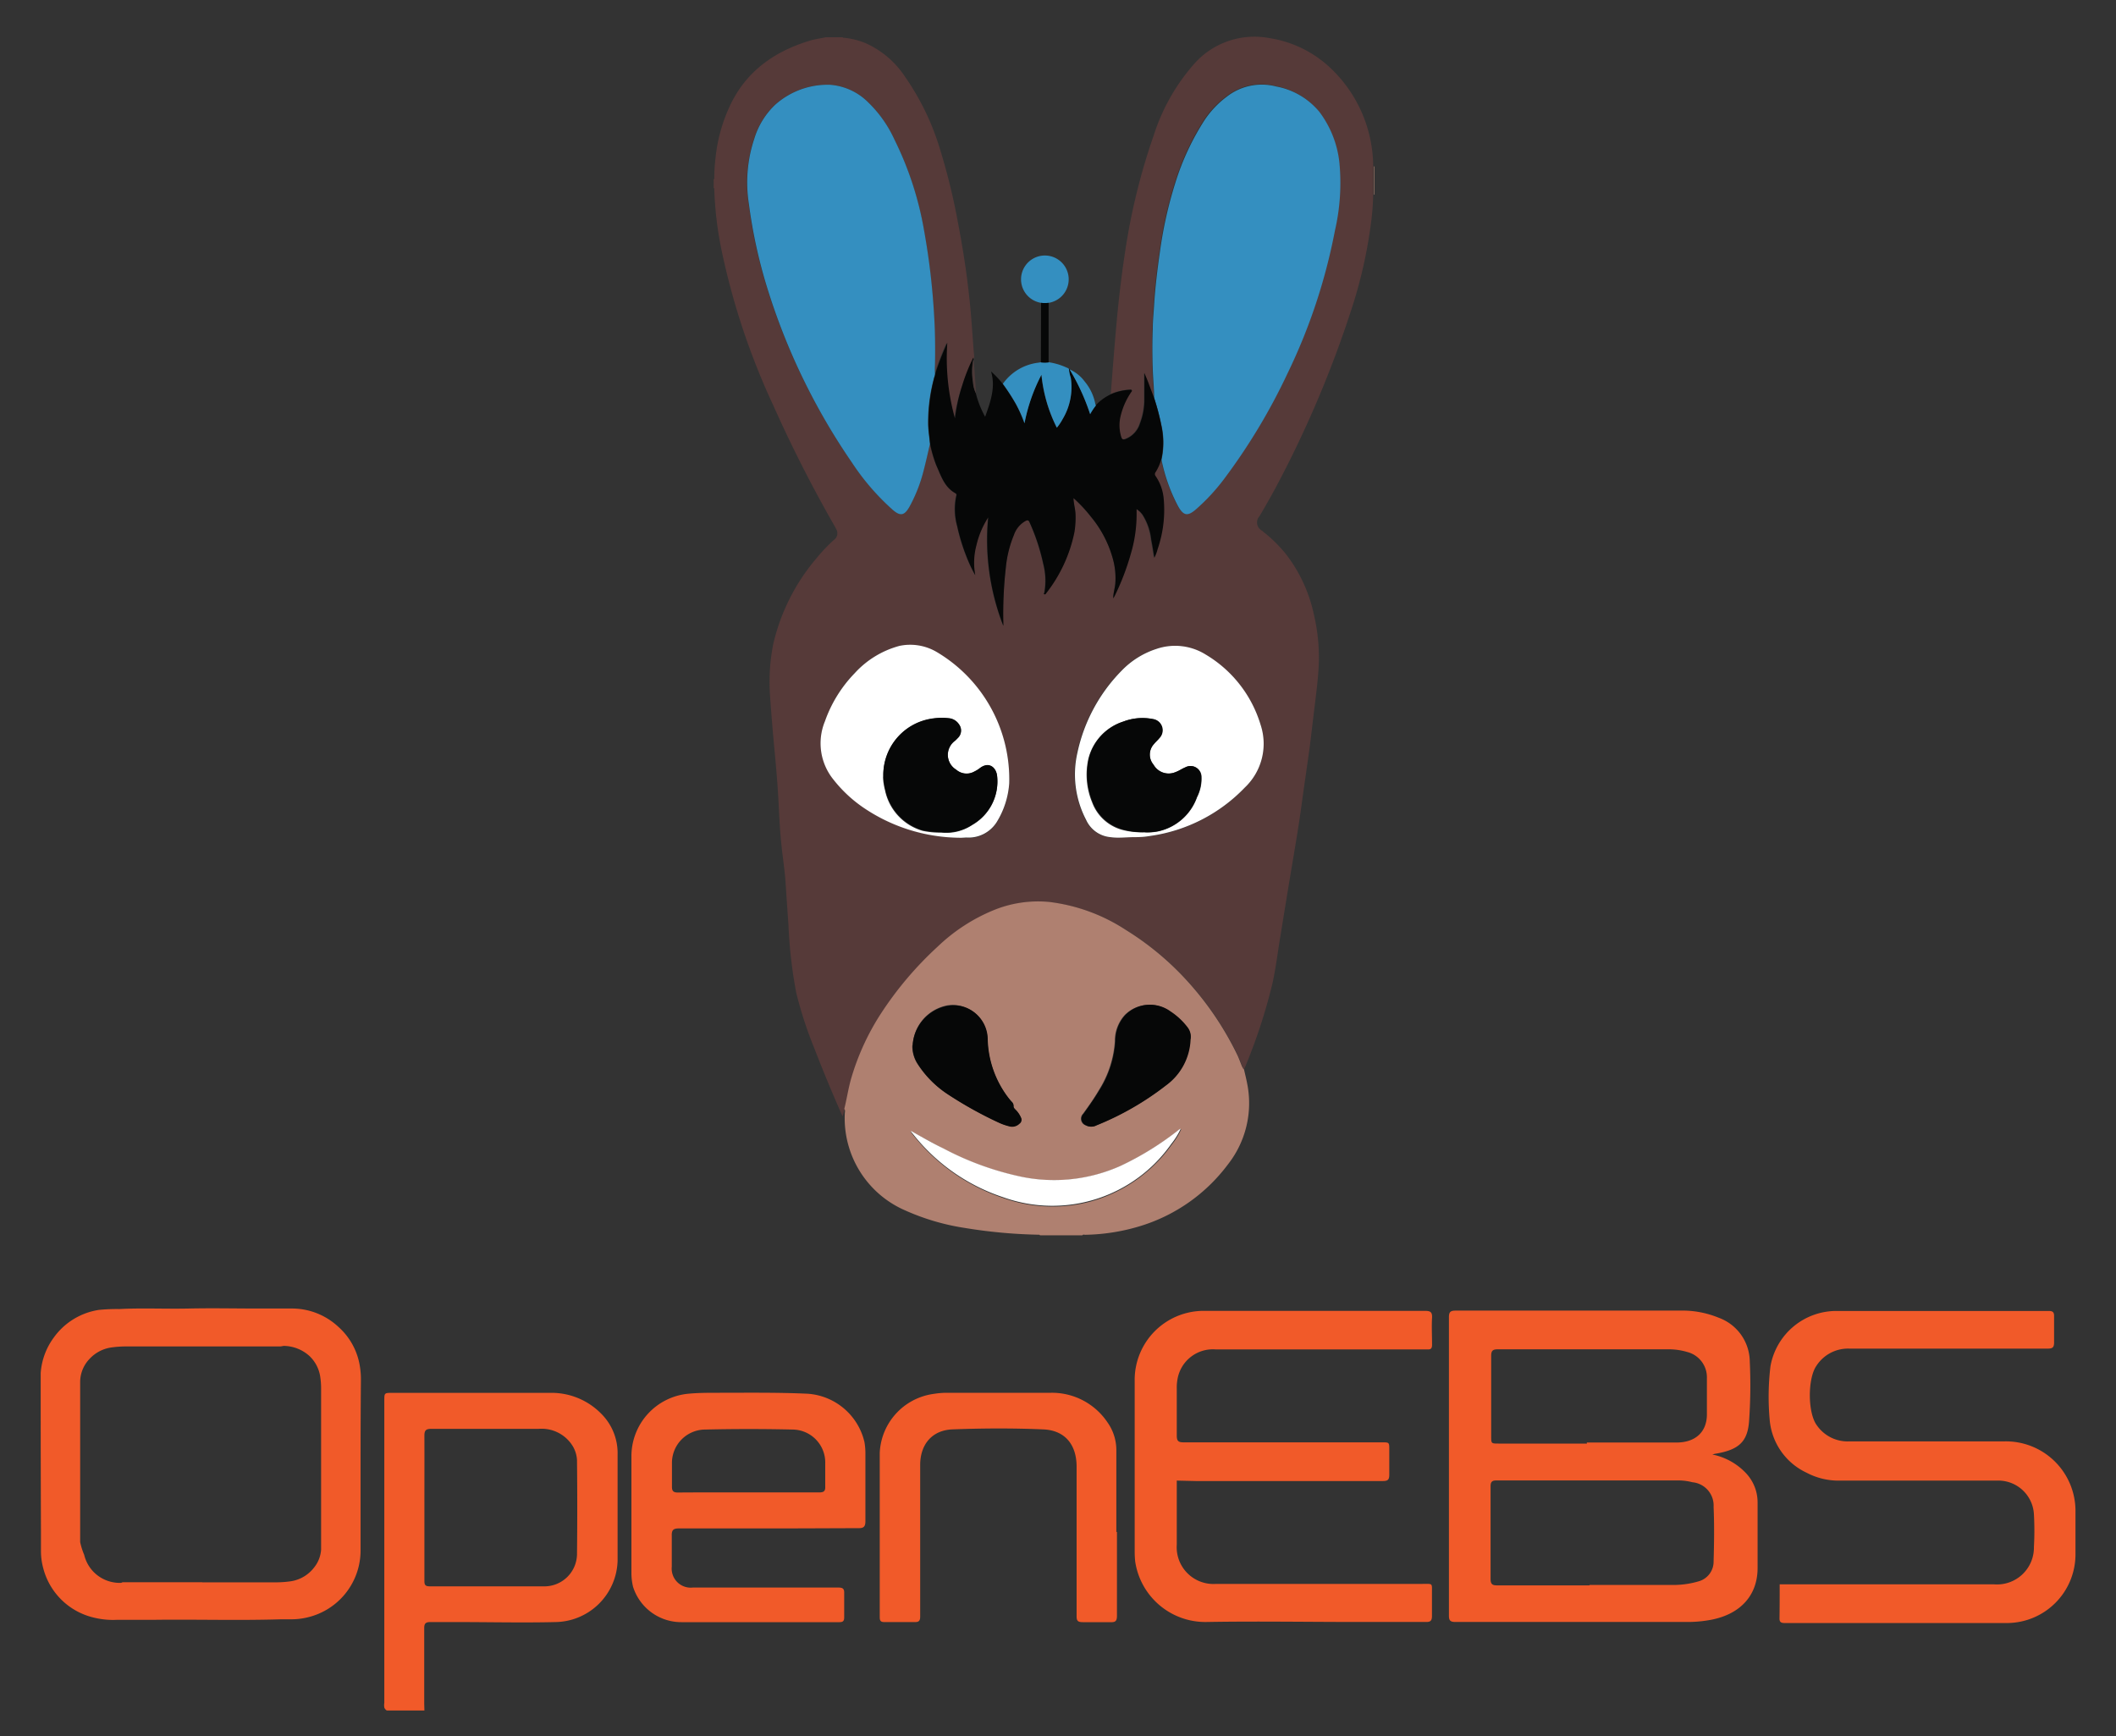 <?xml version="1.0" encoding="UTF-8" standalone="yes"?>
<svg xmlns="http://www.w3.org/2000/svg" viewBox="-4.68 -4.28 243.36 199.68">
  <rect x="-4.68" y="-4.28" width="243.36" height="199.68" fill="#333333" stroke="none"/>
  <defs>
    <style>.cls-1{fill:#563a39;}.cls-2{fill:#af8070;}.cls-3{fill:#348fc0;}.cls-4{fill:#060707;}.cls-5{fill:#fff;}.cls-6{fill:#4b3938;}.cls-7{fill:#f15a29;}</style>
  </defs>
  <title>2Asset 3</title>
  <g id="Layer_2" data-name="Layer 2">
    <g id="Layer_1-2" data-name="Layer 1">
      <path class="cls-1" d="M90.33,0h1.9c.06.09.15.06.23.07a8.85,8.85,0,0,1,2.38.6,10.59,10.59,0,0,1,4.53,3.82,29.41,29.41,0,0,1,4.1,8.52,72.55,72.55,0,0,1,2,8.18c.54,2.82,1,5.66,1.3,8.51.28,2.37.39,4.76.6,7.14A19.14,19.14,0,0,0,106,40a19.69,19.69,0,0,0-.92,3.8,25.57,25.57,0,0,1-.88-8.7,28.89,28.89,0,0,0-1.37,3.54,7.38,7.38,0,0,1,0-.94c0-1.94,0-3.86-.1-5.79a80.74,80.74,0,0,0-1.16-9.7,37.59,37.59,0,0,0-3.41-10.49,14,14,0,0,0-3-4.25,6.92,6.92,0,0,0-4.42-2,9,9,0,0,0-6.31,2.31,9,9,0,0,0-2.39,3.9,15.75,15.75,0,0,0-.62,7.49,57,57,0,0,0,2.06,9.5A73.79,73.79,0,0,0,93.29,48.9a27.48,27.48,0,0,0,4.64,5.39c.93.82,1.41.72,2-.36a17.27,17.27,0,0,0,1.62-4.16c.26-1,.48-2,.71-3a13.89,13.89,0,0,0,.72,2.46c.54,1.2.91,2.5,2.18,3.19a.23.23,0,0,1,.11.3,7.07,7.07,0,0,0,.1,3.48,22.1,22.1,0,0,0,1.08,3.53,16.13,16.13,0,0,0,1,2.12,7.74,7.74,0,0,1,.13-3.45,10.09,10.09,0,0,1,1.36-3.21,27.15,27.15,0,0,0,1.74,12.48,1.33,1.33,0,0,0,0-.19A47.14,47.14,0,0,1,111,61a13.14,13.14,0,0,1,.9-3.82,2.91,2.91,0,0,1,1.36-1.61c.2-.08.32-.08.42.15a23.92,23.92,0,0,1,1.59,4.8,7.71,7.71,0,0,1,.13,3.31c0,.07,0,.16,0,.19s.16-.07.22-.14a16.78,16.78,0,0,0,3.23-7,11,11,0,0,0,.12-2c0-.65-.19-1.27-.23-1.91h0a15.81,15.81,0,0,1,2,2.14A12.83,12.83,0,0,1,123.31,60a8.23,8.23,0,0,1,.27,2.84c-.06.56-.22,1.11-.23,1.67l-.06.08h0l0-.09c.06-.1.13-.19.18-.29a28.35,28.35,0,0,0,1.84-4.84,15.49,15.49,0,0,0,.66-4.54c0-.18,0-.36,0-.59a2.51,2.51,0,0,1,.69.65,6.78,6.78,0,0,1,1,2.88c.13.69.24,1.38.35,2.07a5.23,5.23,0,0,0,.38-1,13.88,13.88,0,0,0,.69-5.86,5.77,5.77,0,0,0-.91-2.53.35.35,0,0,1,0-.48,5.78,5.78,0,0,0,.64-1.49.78.78,0,0,1,.05.14,20.05,20.05,0,0,0,1.87,5.23c.64,1.16,1.13,1.23,2.13.35a24.07,24.07,0,0,0,3.15-3.39,70.24,70.24,0,0,0,7.33-12.2,65.61,65.61,0,0,0,5.45-16.42,24.72,24.72,0,0,0,.52-7.86,11.89,11.89,0,0,0-2.31-5.8,8.42,8.42,0,0,0-4.95-2.91,6.5,6.5,0,0,0-5.7,1.18,10.78,10.78,0,0,0-2.55,2.67,29.59,29.59,0,0,0-3.38,7.28,47.23,47.23,0,0,0-1.76,7.9c-.29,2-.53,4-.66,6-.06.94-.13,1.88-.16,2.81-.06,1.55,0,3.09,0,4.63,0,1.12.18,2.23.16,3.35-.22-.58-.44-1.16-.67-1.74-.14-.37-.3-.73-.45-1.1,0,1,0,2,0,3a7.61,7.61,0,0,1-.5,2.79,2.78,2.78,0,0,1-1.66,1.8c-.27.09-.41.07-.5-.23a4.47,4.47,0,0,1-.13-2.18,8.31,8.31,0,0,1,1.24-2.94c0-.08.14-.16.1-.25s-.19-.06-.29-.06a6.2,6.2,0,0,0-2.07.49c.22-2.81.43-5.62.69-8.44s.61-5.72,1.06-8.57a73.78,73.78,0,0,1,3.2-12.76,23,23,0,0,1,4.62-8.16,9.24,9.24,0,0,1,8.6-3,13.15,13.15,0,0,1,7.19,3.54,15.69,15.69,0,0,1,4.82,11.13V18.1a29.19,29.19,0,0,1-.23,3.1,54.31,54.31,0,0,1-2,9.25A126.12,126.12,0,0,1,141.93,52c-.55,1-1.15,2.07-1.76,3.09a1.06,1.06,0,0,0,.28,1.65l.21.18a15.78,15.78,0,0,1,2.62,2.61,17.25,17.25,0,0,1,3.18,7,21.34,21.34,0,0,1,.52,5.85c-.08,1.49-.27,3-.45,4.46-.21,1.67-.39,3.34-.61,5-.27,2-.59,4.11-.87,6.17-.35,2.65-.81,5.28-1.25,7.91s-.82,5-1.23,7.52c-.3,1.78-.51,3.58-.9,5.35a63.67,63.67,0,0,1-3.28,9.95c-.12-.07-.12-.2-.16-.31-.2-.46-.36-1-.58-1.4a36,36,0,0,0-6-8.76,33.28,33.28,0,0,0-6.81-5.59,20.57,20.57,0,0,0-8.8-3.2,13.34,13.34,0,0,0-6.52,1,20.52,20.52,0,0,0-6.31,4.15,40.18,40.18,0,0,0-6.54,7.71,28.55,28.55,0,0,0-3.41,7.45c-.33,1.15-.5,2.34-.79,3.5l-.24.81-.13-.26c-1.09-2.48-2.14-5-3.11-7.52a45.81,45.81,0,0,1-2.1-6.45A54,54,0,0,1,86,102.1c-.11-1.63-.23-3.24-.33-4.86-.09-1.36-.3-2.71-.45-4.07-.2-1.79-.28-3.59-.37-5.38-.11-2.1-.3-4.18-.5-6.27-.17-1.88-.33-3.77-.46-5.66a22.38,22.38,0,0,1,.37-6.11A23.27,23.27,0,0,1,89.16,60a19.31,19.31,0,0,1,2.06-2.18.94.94,0,0,0,.23-1.32,3,3,0,0,0-.16-.31,153.58,153.58,0,0,1-7-13.77,81.91,81.91,0,0,1-6-18,41,41,0,0,1-.82-6.9c0-.07,0-.17-.07-.2v-1c.1,0,.08-.11.07-.18A19.07,19.07,0,0,1,77.6,14a18.62,18.62,0,0,1,1.81-6.41c1.92-3.86,5.18-6.05,9.2-7.24C89.18.2,89.76.12,90.33,0Zm35.4,92h1c.32,0,.63-.07.95-.12a18.69,18.69,0,0,0,10.8-5.56,6.93,6.93,0,0,0,1.82-7.23A14.13,14.13,0,0,0,133.94,71a6.64,6.64,0,0,0-5.7-.63,9.57,9.57,0,0,0-3.94,2.46,19.11,19.11,0,0,0-5.12,9.48,11.25,11.25,0,0,0,1,7.7,3.41,3.41,0,0,0,2.82,2C124,92.11,124.84,92,125.73,92Zm-19.84.09h.57a3.8,3.8,0,0,0,3.47-1.73,9.77,9.77,0,0,0,1.46-4.51,17,17,0,0,0-8.33-15.08A5.94,5.94,0,0,0,98.78,70a10.87,10.87,0,0,0-5.16,3.11,15.12,15.12,0,0,0-3.4,5.51,6.61,6.61,0,0,0,1,6.75,15.71,15.71,0,0,0,3.3,3.11A20,20,0,0,0,105.89,92.07Z"/>
      <path class="cls-2" d="M138.39,118.7c.12.54.26,1.07.36,1.61a11.39,11.39,0,0,1-2.21,9.33,19.8,19.8,0,0,1-10.09,7.09,23,23,0,0,1-6.32,1c-.11,0-.24-.07-.33.06h-4.87c-.05-.09-.14-.06-.22-.07a58.8,58.8,0,0,1-8.38-.77,26.48,26.48,0,0,1-6.85-2,11.55,11.55,0,0,1-7-11.16c0-.18.09-.37-.06-.53.29-1.16.46-2.35.79-3.5a28.25,28.25,0,0,1,3.41-7.45,40.24,40.24,0,0,1,6.54-7.72,20.61,20.61,0,0,1,6.31-4.14,13.46,13.46,0,0,1,6.52-1,20.59,20.59,0,0,1,8.8,3.21,33,33,0,0,1,6.81,5.59,35.78,35.78,0,0,1,6,8.75c.22.45.38.93.58,1.41C138.26,118.5,138.26,118.63,138.39,118.7Zm-7.28,6.86a.79.79,0,0,0-.29.18,34.49,34.49,0,0,1-6.63,4.09,18.68,18.68,0,0,1-11.28,1.28,34.12,34.12,0,0,1-9.12-3.3c-1.26-.63-2.48-1.35-3.71-2l0,0h0c0,.19.15.29.24.42a22.11,22.11,0,0,0,10.41,7.28,16.84,16.84,0,0,0,10,.4,17,17,0,0,0,9.34-6.53,8.2,8.2,0,0,0,1.09-1.76.08.08,0,0,0,0,0l0,0Zm1.13-10.33a1.75,1.75,0,0,0-.38-1.33,7.92,7.92,0,0,0-2-1.86,4,4,0,0,0-5.18.41,4.38,4.38,0,0,0-1.14,3,12,12,0,0,1-1.82,5.61c-.58,1-1.2,1.86-1.85,2.76a.8.8,0,0,0,.3,1.32,1.29,1.29,0,0,0,1.22,0,33.37,33.37,0,0,0,8-4.6,6.88,6.88,0,0,0,2.8-5.31Zm-32,.72a3.74,3.74,0,0,0,.58,2.09,11.7,11.7,0,0,0,3.52,3.52,45.8,45.8,0,0,0,5.81,3.24,6.61,6.61,0,0,0,1.23.42,1.19,1.19,0,0,0,1.14-.3.56.56,0,0,0,.18-.72,2.73,2.73,0,0,0-.59-.87c-.12-.12-.27-.24-.25-.41a.66.66,0,0,0-.24-.55,6.26,6.26,0,0,1-.41-.49,11.6,11.6,0,0,1-2.33-6.65,4,4,0,0,0-4.59-3.89,4.92,4.92,0,0,0-4,4.61Z"/>
      <path class="cls-2" d="M153.33,14.86h.06V18.1h-.06Z"/>
      <path class="cls-3" d="M102.27,46.79c-.23,1-.45,2-.71,3a17.51,17.51,0,0,1-1.62,4.17c-.6,1.08-1.08,1.17-2,.35a27.48,27.48,0,0,1-4.64-5.39,73.93,73.93,0,0,1-9.79-20.25,58.07,58.07,0,0,1-2.06-9.5,15.87,15.87,0,0,1,.62-7.49,9,9,0,0,1,2.39-3.9,9.05,9.05,0,0,1,6.31-2.31A6.92,6.92,0,0,1,95.18,7.5a14,14,0,0,1,3,4.25,37.94,37.94,0,0,1,3.42,10.49,80.72,80.72,0,0,1,1.15,9.7c.12,1.92.14,3.85.1,5.78a7.6,7.6,0,0,0,0,1c0,.12,0,.23-.08.34a19.74,19.74,0,0,0-.72,5.5C102.08,45.28,102.2,46,102.27,46.79Z"/>
      <path class="cls-3" d="M128.06,41.5c0-1.12-.13-2.23-.16-3.34-.05-1.55-.06-3.09,0-4.63,0-.94.11-1.88.16-2.82.13-2,.37-4,.66-6a47.57,47.57,0,0,1,1.76-7.91,29.35,29.35,0,0,1,3.38-7.27,11,11,0,0,1,2.54-2.68,6.54,6.54,0,0,1,5.71-1.18,8.42,8.42,0,0,1,4.95,2.91,11.78,11.78,0,0,1,2.3,5.81,24.37,24.37,0,0,1-.51,7.85,66,66,0,0,1-5.45,16.42,69.31,69.31,0,0,1-7.34,12.2,22.91,22.91,0,0,1-3.14,3.39c-1,.89-1.49.81-2.13-.35a19.8,19.8,0,0,1-1.87-5.23s0-.09,0-.13a8.9,8.9,0,0,0,0-3.81A27.3,27.3,0,0,0,128.06,41.5Z"/>
      <path class="cls-4" d="M128.06,41.5a27.34,27.34,0,0,1,.83,3.2,9.23,9.23,0,0,1,0,3.81,5.66,5.66,0,0,1-.65,1.49.37.37,0,0,0,0,.49,5.45,5.45,0,0,1,.91,2.52,13.88,13.88,0,0,1-.69,5.86,4.6,4.6,0,0,1-.38,1c-.11-.69-.21-1.38-.35-2.07a6.65,6.65,0,0,0-1-2.88,2.51,2.51,0,0,0-.69-.65c0,.23,0,.41,0,.59a15.83,15.83,0,0,1-.66,4.54,28.58,28.58,0,0,1-1.85,4.84,3,3,0,0,1-.18.3h0c0-.57.18-1.11.24-1.67a8.28,8.28,0,0,0-.27-2.85,12.9,12.9,0,0,0-2.53-4.87,16.43,16.43,0,0,0-2-2.14h0c0,.64.22,1.27.23,1.92a10.24,10.24,0,0,1-.13,2,16.8,16.8,0,0,1-3.23,7c-.05.07-.1.18-.22.14s-.05-.12,0-.19a7.71,7.71,0,0,0-.13-3.31,23.39,23.39,0,0,0-1.59-4.81c-.1-.22-.22-.23-.42-.14a2.91,2.91,0,0,0-1.36,1.61A13.14,13.14,0,0,0,111,61a47.14,47.14,0,0,0-.28,6.51c0,.06,0,.12,0,.19a27.15,27.15,0,0,1-1.74-12.48,10.09,10.09,0,0,0-1.36,3.21,7.73,7.73,0,0,0-.13,3.45,16.74,16.74,0,0,1-1-2.12,23,23,0,0,1-1.08-3.54,7.28,7.28,0,0,1-.1-3.47.22.22,0,0,0-.1-.3c-1.27-.7-1.65-2-2.19-3.19a14.78,14.78,0,0,1-.72-2.46c-.07-.76-.19-1.52-.2-2.27a20,20,0,0,1,.71-5.5,3.59,3.59,0,0,0,.08-.35,30.71,30.71,0,0,1,1.38-3.54,25.82,25.82,0,0,0,.88,8.7A19.87,19.87,0,0,1,106,40a19.5,19.5,0,0,1,1.28-3.19,2.46,2.46,0,0,0,0,.28.47.47,0,0,0-.07.12,7.74,7.74,0,0,0,0,2.45,3.41,3.41,0,0,0,.33,1.25,11.14,11.14,0,0,0,1.08,2.74c.63-1.75,1.22-3.4.68-5.21h0a11.26,11.26,0,0,1,1.34,1.42,25.21,25.21,0,0,1,1.5,2.3,16.46,16.46,0,0,1,1,2.24,20.24,20.24,0,0,1,1.95-5.58,17.23,17.23,0,0,0,1.77,6.09,5.68,5.68,0,0,0,.67-1,7.06,7.06,0,0,0,.93-4.75,4.71,4.71,0,0,1-.21-1l.07,0a24.83,24.83,0,0,1,2.36,5.16,7.26,7.26,0,0,1,.67-1,5.66,5.66,0,0,1,1.78-1.28,6,6,0,0,1,2.07-.49c.1,0,.24-.06.29.06s-.06.17-.1.25a8.31,8.31,0,0,0-1.24,2.94,4.48,4.48,0,0,0,.13,2.18c.09.3.23.32.5.23a2.82,2.82,0,0,0,1.66-1.81,7.56,7.56,0,0,0,.5-2.78c0-1,0-2,0-3,.15.37.31.73.45,1.1C127.62,40.34,127.84,40.92,128.06,41.5Z"/>
      <path class="cls-5" d="M125.73,92c-.89,0-1.78.13-2.68,0a3.4,3.4,0,0,1-2.82-2,11.24,11.24,0,0,1-1-7.7,19.15,19.15,0,0,1,5.12-9.48,9.67,9.67,0,0,1,3.94-2.46,6.65,6.65,0,0,1,5.7.64,14.13,14.13,0,0,1,6.31,8.07,6.94,6.94,0,0,1-1.82,7.23,18.67,18.67,0,0,1-10.8,5.55c-.32.05-.63.1-.95.12S126.05,92,125.73,92Zm1.22-.55a6.22,6.22,0,0,0,1.61-.12A6.12,6.12,0,0,0,133,87.4a4.67,4.67,0,0,0,.51-2.35,1.25,1.25,0,0,0-1.8-1.1,4.65,4.65,0,0,0-.63.32,3.76,3.76,0,0,1-.74.32,2,2,0,0,1-2.34-.93A1.8,1.8,0,0,1,128,81.3c.18-.24.42-.43.62-.67a1.31,1.31,0,0,0-.76-2.21,6.15,6.15,0,0,0-3.37.29,6,6,0,0,0-4,4.28,8.33,8.33,0,0,0,.43,5,5.13,5.13,0,0,0,3.38,3.15A8.67,8.67,0,0,0,127,91.43Z"/>
      <path class="cls-5" d="M105.89,92.07A20,20,0,0,1,94.5,88.52a15.47,15.47,0,0,1-3.3-3.11,6.63,6.63,0,0,1-1-6.75,15.15,15.15,0,0,1,3.41-5.51A10.72,10.72,0,0,1,98.77,70a6,6,0,0,1,4.29.71,17,17,0,0,1,8.33,15.08,9.77,9.77,0,0,1-1.46,4.51,3.83,3.83,0,0,1-3.47,1.74Zm-9-7c0,.2,0,.52.07.83a5,5,0,0,0,.14.69,6.15,6.15,0,0,0,4.32,4.68,9.56,9.56,0,0,0,2.13.21,5.44,5.44,0,0,0,3.59-.88A5.74,5.74,0,0,0,110,85c-.09-1-.94-1.72-2-.91a3.64,3.64,0,0,1-.59.37,1.83,1.83,0,0,1-2.11-.2,2,2,0,0,1-.14-3.33,3.22,3.22,0,0,0,.32-.32,1.18,1.18,0,0,0,.13-1.58,1.57,1.57,0,0,0-1.18-.69,7.45,7.45,0,0,0-2,.06A6.57,6.57,0,0,0,96.91,85Z"/>
      <path class="cls-4" d="M123.34,64.48l0,.09,0,0,0-.07Z"/>
      <path class="cls-4" d="M132.25,115.23a6.85,6.85,0,0,1-2.8,5.3,33.22,33.22,0,0,1-8,4.61,1.29,1.29,0,0,1-1.22,0,.81.81,0,0,1-.29-1.33c.65-.89,1.27-1.8,1.85-2.75a12,12,0,0,0,1.81-5.61,4.4,4.4,0,0,1,1.15-3,4,4,0,0,1,5.18-.42,7.91,7.91,0,0,1,2,1.87A1.76,1.76,0,0,1,132.25,115.23Z"/>
      <path class="cls-4" d="M100.28,116a4.92,4.92,0,0,1,4.06-4.61,3.94,3.94,0,0,1,4.58,3.89,11.57,11.57,0,0,0,2.34,6.65c.13.17.26.33.4.49a.65.65,0,0,1,.24.55c0,.17.13.29.25.41a2.81,2.81,0,0,1,.59.86.55.55,0,0,1-.18.73,1.19,1.19,0,0,1-1.13.3,6.64,6.64,0,0,1-1.23-.43,45.18,45.18,0,0,1-5.82-3.23,11.81,11.81,0,0,1-3.51-3.53A3.69,3.69,0,0,1,100.28,116Z"/>
      <path class="cls-5" d="M100.08,125.78c1.24.68,2.45,1.4,3.71,2a34.19,34.19,0,0,0,9.13,3.3,18.69,18.69,0,0,0,11.28-1.28,34.42,34.42,0,0,0,6.62-4.09.83.83,0,0,1,.3-.18l0,0a8.66,8.66,0,0,1-1.1,1.76,16.71,16.71,0,0,1-19.3,6.13,22,22,0,0,1-10.4-7.28c-.1-.13-.25-.23-.24-.42Z"/>
      <path class="cls-5" d="M131.11,125.56l0,0,0,0s0,0,0,0Z"/>
      <path class="cls-5" d="M100.09,125.77h0l0,0Z"/>
      <path class="cls-3" d="M118.26,38.16a4.16,4.16,0,0,0,.21,1,7.17,7.17,0,0,1-.93,4.75,6.27,6.27,0,0,1-.67,1,17.23,17.23,0,0,1-1.77-6.09,20.24,20.24,0,0,0-1.95,5.58,15.35,15.35,0,0,0-1-2.24,23.17,23.17,0,0,0-1.49-2.3,5.84,5.84,0,0,1,4.09-2.43l.28-.05a4.41,4.41,0,0,0,.89,0A7.39,7.39,0,0,1,118,38,.49.49,0,0,1,118.26,38.16Z"/>
      <path class="cls-3" d="M115.05,30.55a2.74,2.74,0,1,1,.88,0A4.3,4.3,0,0,1,115.05,30.55Z"/>
      <path class="cls-4" d="M115.05,30.55a4.22,4.22,0,0,0,.87,0c0,2,0,4,0,6v.85a4.41,4.41,0,0,1-.89,0Z"/>
      <path class="cls-3" d="M121.36,42.36a7.25,7.25,0,0,0-.66,1,25.39,25.39,0,0,0-2.37-5.16,4.38,4.38,0,0,1,1.75,1.41,5.66,5.66,0,0,1,1.22,2.61A1,1,0,0,0,121.36,42.36Z"/>
      <path class="cls-6" d="M107.56,40.94a3.4,3.4,0,0,1-.32-1.25,7.46,7.46,0,0,1,0-2.45.45.45,0,0,1,.06-.12C107.41,38.39,107.51,39.66,107.56,40.94Z"/>
      <path class="cls-4" d="M109.34,38.47l0,0,0,0,0,.06Z"/>
      <path class="cls-6" d="M118.75,53h0Z"/>
      <path class="cls-4" d="M127,91.43a8.47,8.47,0,0,1-2.65-.35,5.11,5.11,0,0,1-3.38-3.15,8.38,8.38,0,0,1-.43-4.94,6,6,0,0,1,4-4.29,6.15,6.15,0,0,1,3.37-.29,1.3,1.3,0,0,1,.75,2.21c-.19.24-.43.44-.62.68a1.79,1.79,0,0,0-.07,2.36,2,2,0,0,0,2.34.93,4.41,4.41,0,0,0,.74-.33c.2-.11.41-.22.62-.31a1.24,1.24,0,0,1,1.8,1.09,4.75,4.75,0,0,1-.5,2.35,6.12,6.12,0,0,1-4.39,3.91A6.22,6.22,0,0,1,127,91.43Z"/>
      <path class="cls-4" d="M96.91,85a6.55,6.55,0,0,1,5.51-6.63,7.38,7.38,0,0,1,2-.06,1.56,1.56,0,0,1,1.18.69,1.19,1.19,0,0,1-.12,1.58l-.33.32a2,2,0,0,0,.14,3.33,1.81,1.81,0,0,0,2.11.2,3.13,3.13,0,0,0,.6-.37c1.05-.81,1.89-.11,2,.91a5.76,5.76,0,0,1-2.82,5.57,5.44,5.44,0,0,1-3.59.88,10.19,10.19,0,0,1-2.13-.21,6.16,6.16,0,0,1-4.32-4.68,5.42,5.42,0,0,1-.14-.7C96.94,85.55,96.92,85.23,96.91,85Z"/>
      <path class="cls-7" d="M192.26,163a7.27,7.27,0,0,1,3.86,2.14,4.89,4.89,0,0,1,1.34,3.36c0,2.52,0,5,0,7.55,0,3.11-1.93,5.27-5.26,5.94a14.6,14.6,0,0,1-2.8.27c-8.89,0-17.78,0-26.67,0-.59,0-.78-.14-.77-.77q0-17.13,0-34.27c0-.6.16-.77.77-.77,8.59,0,17.18,0,25.78,0a11,11,0,0,1,4.48.82,5.42,5.42,0,0,1,3.57,5,58.82,58.82,0,0,1-.08,6.9c-.17,2.26-1.08,3.26-3.76,3.72A2.56,2.56,0,0,0,192.26,163Zm-14.11,15c3.29,0,6.57,0,9.86,0a10.31,10.31,0,0,0,2.65-.41,2.35,2.35,0,0,0,1.74-2.29c.06-2.09.09-4.19,0-6.28a2.69,2.69,0,0,0-2.43-2.83,6.66,6.66,0,0,0-1.55-.21c-7,0-14,0-21,0-.54,0-.67.2-.67.7,0,3.54,0,7.08,0,10.62,0,.63.22.76.8.75,3.52,0,7,0,10.56,0Zm-.33-16.32v-.06c3.43,0,6.87,0,10.31,0,2.21,0,3.48-1.24,3.5-3.19,0-1.41,0-2.81,0-4.22a3,3,0,0,0-2.26-3,7.4,7.4,0,0,0-2-.31c-6.61,0-13.21,0-19.81,0-.59,0-.74.2-.74.76,0,3.08,0,6.16,0,9.24,0,.83,0,.84.84.84h10.18Z"/>
      <path class="cls-7" d="M130.66,166v7.36a4.23,4.23,0,0,0,4.53,4.52q11.87,0,23.72,0c1.25,0,1.09-.13,1.1,1.11,0,.86,0,1.72,0,2.57,0,.58-.19.71-.72.7-2.6,0-5.2,0-7.8,0-5.79,0-11.58-.1-17.36,0a8.16,8.16,0,0,1-8.25-6.94,10.69,10.69,0,0,1-.06-1.13V154.59a7.94,7.94,0,0,1,8.12-8.11q12.66,0,25.29,0c.59,0,.82.14.79.76-.06,1.05,0,2.1,0,3.15,0,.37-.12.55-.51.52H135.11a4.13,4.13,0,0,0-4.36,3.39,5.29,5.29,0,0,0-.09,1.12c0,1.81,0,3.61,0,5.41,0,.62.19.77.78.77q11.41,0,22.83,0c.82,0,.83,0,.83.82s0,1.93,0,2.89c0,.57-.14.74-.74.74q-10.76,0-21.51,0Z"/>
      <path class="cls-7" d="M200,177.93h24.67a4.24,4.24,0,0,0,4.57-4.3,33.85,33.85,0,0,0,0-3.77A4.1,4.1,0,0,0,225,166H207a7.9,7.9,0,0,1-3.93-.92,7.4,7.4,0,0,1-4.22-6.08,29.39,29.39,0,0,1,.09-6.15,7.7,7.7,0,0,1,7.6-6.36c8.13,0,16.27,0,24.41,0,.46,0,.62.15.61.61,0,1,0,2,0,3,0,.56-.16.72-.71.72q-11.42,0-22.84,0a4.33,4.33,0,0,0-3.8,2c-1,1.47-1,5.4.07,6.83a4.31,4.31,0,0,0,3.73,1.84h17.8a8,8,0,0,1,8.21,8c0,1.65,0,3.31,0,5a7.9,7.9,0,0,1-7.81,7.89c-8.54,0-17.07,0-25.61,0-.44,0-.64-.09-.62-.59C200,180.48,200,179.26,200,177.93Z"/>
      <path class="cls-7" d="M44.13,192.44c-1.48,0-2.88,0-4.28,0-.12,0-.28-.2-.33-.34a1.74,1.74,0,0,1,0-.56V156.82c0-.91,0-.91.92-.91h18.1a8,8,0,0,1,5.9,2.37A6.4,6.4,0,0,1,66.35,163q0,6.1,0,12.2a7.26,7.26,0,0,1-7.16,7.07c-3.75.09-7.5,0-11.25,0-1,0-2.1,0-3.14,0-.53,0-.69.18-.69.69,0,2.9,0,5.79,0,8.68Zm0-23.42v8.42c0,.43,0,.72.59.72,4.44,0,8.89,0,13.33,0a3.75,3.75,0,0,0,3.63-3.64q.06-5.43,0-10.88a3.47,3.47,0,0,0-.48-1.59,4.19,4.19,0,0,0-3.94-2c-4.12,0-8.25,0-12.38,0-.57,0-.75.19-.75.76C44.14,163.53,44.13,166.27,44.13,169Z"/>
      <path class="cls-7" d="M83.78,171.5c-3.46,0-6.91,0-10.37,0-.63,0-.85.17-.83.82,0,1.19,0,2.39,0,3.59A2.19,2.19,0,0,0,75,178.3h8c2.91,0,5.83,0,8.74,0,.53,0,.69.15.67.67,0,.92,0,1.85,0,2.77,0,.41-.15.54-.55.54-6,0-12.08,0-18.12,0a5.82,5.82,0,0,1-5.61-4.06,6.75,6.75,0,0,1-.19-1.61q0-6.66,0-13.33A7.22,7.22,0,0,1,74.58,156c1.1-.1,2.22-.1,3.33-.1,3.43,0,6.88-.05,10.31.11a7.21,7.21,0,0,1,6.52,5.56,7.59,7.59,0,0,1,.11,1.43c0,2.56,0,5.11,0,7.67,0,.66-.23.81-.83.8C90.62,171.48,87.2,171.5,83.78,171.5Zm-2.38-4.14c2.7,0,5.41,0,8.11,0,.54,0,.75-.13.72-.7,0-.88,0-1.76,0-2.64a3.79,3.79,0,0,0-3.66-3.89c-3.41-.08-6.83-.08-10.24,0A3.84,3.84,0,0,0,72.6,164c0,.9,0,1.8,0,2.7,0,.53.19.67.69.67C76,167.35,78.69,167.36,81.4,167.36Z"/>
      <path class="cls-7" d="M123.78,171.91c0,3.21,0,6.42,0,9.62,0,.58-.14.78-.73.75-1.07,0-2.15,0-3.21,0-.56,0-.71-.16-.7-.71q0-8.59,0-17.17c0-2.54-1.34-4.19-3.85-4.29-3.48-.15-7-.13-10.44,0-2.35.1-3.7,1.74-3.7,4.1,0,4.82,0,9.64,0,14.47,0,1,0,2,0,2.95,0,.44-.11.65-.6.64-1.17,0-2.35,0-3.52,0-.43,0-.53-.16-.53-.56,0-6.31,0-12.62,0-18.93a7.17,7.17,0,0,1,6.18-6.75,10,10,0,0,1,1.44-.13c4,0,8,0,12.07,0a7.69,7.69,0,0,1,6.52,3.43,5.51,5.51,0,0,1,1,3.14c0,3.14,0,6.29,0,9.43Z"/>
      <path class="cls-7" d="M36.79,164.22c0,3.29,0,6.58,0,9.87a7.91,7.91,0,0,1-6.28,7.68,7.67,7.67,0,0,1-1.66.18H27.68c-4.88.15-9.76,0-14.64.06-1.41,0-2.82,0-4.23,0a9.26,9.26,0,0,1-2.88-.3A7.85,7.85,0,0,1,.3,176.1a7.55,7.55,0,0,1-.27-2c0-.78,0-1.56,0-2.35Q0,164,0,156.17c0-.84,0-1.69,0-2.54a7.79,7.79,0,0,1,1.49-4.06,7.83,7.83,0,0,1,5.19-3.2,20.8,20.8,0,0,1,2.36-.1c2.65-.14,5.31,0,8-.06s5.32,0,8,0c1.32,0,2.65,0,4,0a7.82,7.82,0,0,1,5.21,2.12,7.63,7.63,0,0,1,2.44,4.41,9.4,9.4,0,0,1,.14,1.59C36.8,157.62,36.79,160.92,36.79,164.22ZM18.57,177.7h8.32a12.26,12.26,0,0,0,1.71-.1A4.16,4.16,0,0,0,31.44,176a3.66,3.66,0,0,0,.81-2.05c0-.4,0-.81,0-1.21l0-2.88c0-.71,0-1.41,0-2.11l0-2.47,0-2.19,0-2.37c0-.75,0-1.5,0-2.24,0-1.06,0-2.11,0-3.16a8.94,8.94,0,0,0-.1-1.27,4.12,4.12,0,0,0-1.24-2.38,4.48,4.48,0,0,0-2.91-1.16c-.15,0-.31.06-.47.06H26.5l-3.18,0H9.72a11.78,11.78,0,0,0-1.45.1,4.23,4.23,0,0,0-2.63,1.31,3.86,3.86,0,0,0-1.1,2.6c0,.83,0,1.66,0,2.49l0,2.29,0,2.46,0,2.26,0,2.38,0,2.21c0,.8,0,1.6,0,2.4s0,1.32,0,2A7.9,7.9,0,0,0,5,174.53a4.2,4.2,0,0,0,4.23,3.23c.07,0,.14-.07.22-.07h9.14Z"/>
    </g>
  </g>
</svg>